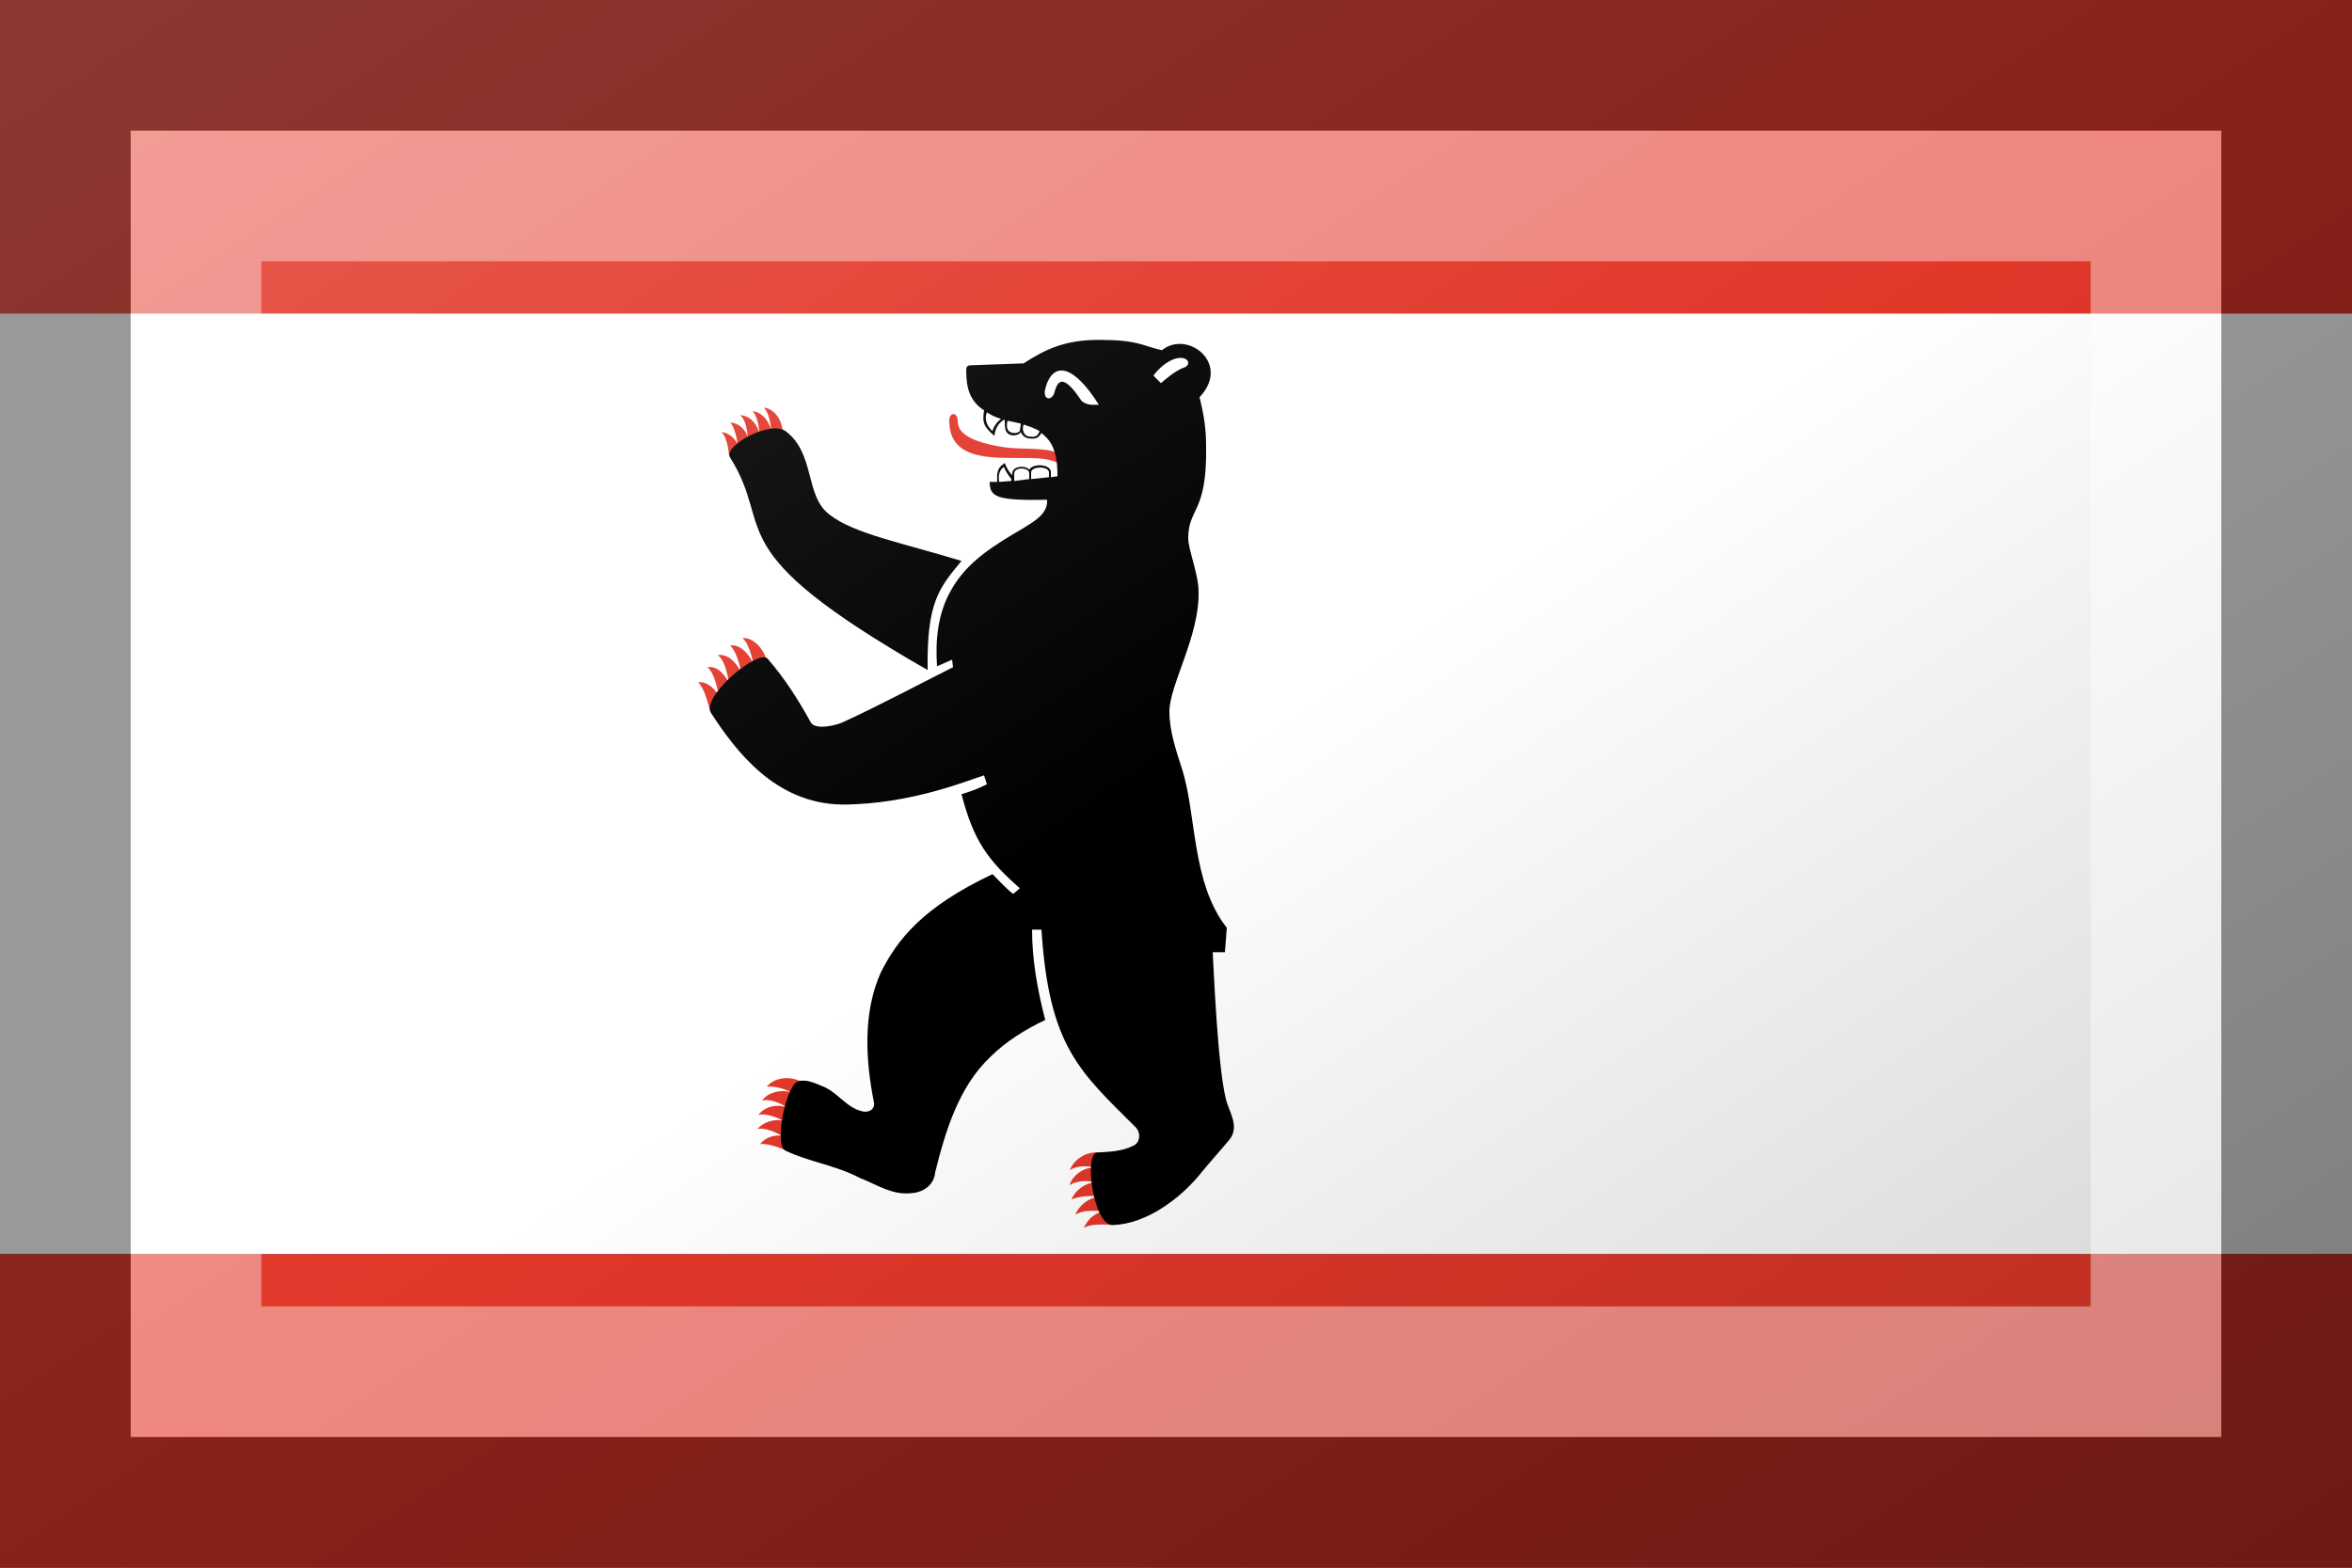 <?xml version="1.0"?>
<svg xmlns="http://www.w3.org/2000/svg" xmlns:xlink="http://www.w3.org/1999/xlink" version="1.1" width="540" height="360" viewBox="0 0 540 360">
<rect x="0" y="0" width="540" height="360" fill="#333333" stroke="none"/>
<!-- Generated by Kreative Vexillo v1.0 -->
<style>
.black{fill:rgb(0,0,0);}
.red{fill:rgb(226,56,42);}
.white{fill:rgb(255,255,255);}
</style>
<defs>
<path id="e1" d="M -0.127 -0.352 C -0.14 -0.358 -0.163 -0.355 -0.184 -0.358 C -0.227 -0.365 -0.232 -0.377 -0.232 -0.386 C -0.232 -0.395 -0.241 -0.396 -0.241 -0.386 C -0.241 -0.326 -0.151 -0.357 -0.126 -0.341 M -0.418 -0.372 C -0.418 -0.388 -0.428 -0.399 -0.438 -0.4 C -0.432 -0.393 -0.431 -0.383 -0.43 -0.374 C -0.432 -0.387 -0.442 -0.396 -0.45 -0.396 C -0.446 -0.392 -0.443 -0.382 -0.443 -0.372 C -0.444 -0.38 -0.451 -0.391 -0.463 -0.392 C -0.457 -0.386 -0.456 -0.376 -0.455 -0.367 C -0.456 -0.375 -0.464 -0.384 -0.474 -0.384 C -0.47 -0.381 -0.467 -0.369 -0.466 -0.361 C -0.467 -0.364 -0.473 -0.373 -0.483 -0.374 C -0.478 -0.369 -0.476 -0.358 -0.475 -0.349 M -0.435 -0.131 C -0.438 -0.143 -0.449 -0.156 -0.461 -0.155 C -0.455 -0.151 -0.451 -0.136 -0.449 -0.127 C -0.453 -0.137 -0.463 -0.149 -0.474 -0.147 C -0.468 -0.142 -0.464 -0.128 -0.462 -0.118 C -0.468 -0.13 -0.476 -0.138 -0.487 -0.137 C -0.479 -0.13 -0.477 -0.117 -0.475 -0.107 C -0.479 -0.115 -0.487 -0.126 -0.498 -0.124 C -0.491 -0.118 -0.488 -0.104 -0.486 -0.094 C -0.49 -0.1 -0.497 -0.109 -0.508 -0.108 C -0.501 -0.101 -0.498 -0.087 -0.495 -0.077 M -0.398 0.317 C -0.41 0.31 -0.427 0.312 -0.435 0.322 C -0.426 0.321 -0.413 0.325 -0.408 0.329 C -0.416 0.324 -0.434 0.327 -0.44 0.337 C -0.432 0.334 -0.42 0.34 -0.413 0.344 C -0.422 0.341 -0.435 0.341 -0.444 0.352 C -0.437 0.35 -0.425 0.354 -0.418 0.358 C -0.428 0.356 -0.439 0.36 -0.445 0.367 C -0.436 0.365 -0.425 0.371 -0.419 0.374 C -0.431 0.373 -0.438 0.378 -0.442 0.383 C -0.435 0.382 -0.423 0.386 -0.414 0.39 M -0.08 0.392 C -0.096 0.39 -0.109 0.4 -0.113 0.411 C -0.109 0.407 -0.095 0.405 -0.086 0.408 C -0.098 0.407 -0.111 0.417 -0.113 0.427 C -0.108 0.422 -0.092 0.421 -0.086 0.424 C -0.097 0.424 -0.108 0.433 -0.111 0.442 C -0.106 0.439 -0.091 0.437 -0.083 0.439 C -0.095 0.441 -0.104 0.45 -0.107 0.458 C -0.099 0.453 -0.09 0.454 -0.078 0.454 C -0.09 0.459 -0.094 0.464 -0.098 0.472 C -0.091 0.468 -0.079 0.468 -0.067 0.469"/>
<path id="e2" d="M -0.162 -0.447 L -0.218 -0.445 C -0.221 -0.445 -0.223 -0.444 -0.223 -0.44 C -0.223 -0.42 -0.219 -0.407 -0.204 -0.397 C -0.206 -0.385 -0.205 -0.38 -0.193 -0.37 C -0.192 -0.379 -0.188 -0.384 -0.183 -0.387 C -0.182 -0.387 -0.182 -0.387 -0.182 -0.387 C -0.182 -0.383 -0.182 -0.378 -0.181 -0.376 C -0.179 -0.369 -0.168 -0.369 -0.165 -0.374 C -0.162 -0.367 -0.156 -0.367 -0.152 -0.367 C -0.147 -0.367 -0.145 -0.37 -0.143 -0.373 C -0.141 -0.371 -0.138 -0.369 -0.135 -0.365 C -0.127 -0.354 -0.126 -0.34 -0.126 -0.327 L -0.133 -0.326 V -0.332 C -0.134 -0.34 -0.152 -0.341 -0.156 -0.334 C -0.16 -0.339 -0.174 -0.338 -0.174 -0.33 V -0.328 C -0.178 -0.332 -0.18 -0.336 -0.182 -0.341 C -0.188 -0.337 -0.191 -0.334 -0.19 -0.321 C -0.193 -0.321 -0.195 -0.321 -0.198 -0.321 C -0.198 -0.305 -0.191 -0.301 -0.137 -0.302 C -0.136 -0.287 -0.151 -0.279 -0.162 -0.272 C -0.191 -0.255 -0.222 -0.237 -0.239 -0.206 C -0.253 -0.182 -0.256 -0.153 -0.254 -0.125 L -0.238 -0.132 L -0.237 -0.124 C -0.265 -0.11 -0.318 -0.082 -0.353 -0.066 C -0.361 -0.062 -0.383 -0.057 -0.388 -0.065 C -0.403 -0.092 -0.416 -0.112 -0.434 -0.133 C -0.444 -0.144 -0.506 -0.092 -0.494 -0.075 C -0.468 -0.035 -0.426 0.021 -0.355 0.022 C -0.281 0.022 -0.218 -0.005 -0.204 -0.009 L -0.201 4.999945E-4 C -0.21 0.005 -0.218 0.008 -0.228 0.011 C -0.215 0.061 -0.2 0.081 -0.166 0.111 L -0.173 0.117 C -0.179 0.113 -0.19 0.101 -0.195 0.096 C -0.269 0.131 -0.296 0.165 -0.314 0.201 C -0.333 0.244 -0.33 0.294 -0.321 0.339 C -0.32 0.347 -0.328 0.35 -0.334 0.348 C -0.351 0.344 -0.36 0.327 -0.377 0.321 C -0.384 0.318 -0.393 0.314 -0.401 0.316 C -0.414 0.318 -0.428 0.384 -0.415 0.39 C -0.39 0.402 -0.363 0.405 -0.336 0.419 C -0.318 0.426 -0.301 0.438 -0.28 0.435 C -0.268 0.434 -0.257 0.426 -0.256 0.413 C -0.245 0.369 -0.231 0.322 -0.197 0.29 C -0.181 0.274 -0.16 0.261 -0.139 0.251 C -0.147 0.22 -0.153 0.188 -0.153 0.155 L -0.143 0.155 C -0.135 0.28 -0.102 0.306 -0.043 0.365 C -0.037 0.371 -0.038 0.382 -0.046 0.385 C -0.058 0.391 -0.071 0.391 -0.084 0.392 C -0.098 0.393 -0.088 0.47 -0.067 0.469 C -0.031 0.468 0.006 0.44 0.028 0.412 C 0.037 0.401 0.048 0.389 0.057 0.378 C 0.068 0.364 0.056 0.348 0.053 0.335 C 0.044 0.299 0.04 0.194 0.039 0.179 L 0.052 0.179 L 0.054 0.153 C 0.016 0.105 0.022 0.031 0.006 -0.017 C -1.44355E-8 -0.036 -0.007 -0.056 -0.007 -0.077 C -0.007 -0.105 0.025 -0.157 0.024 -0.204 C 0.024 -0.223 0.013 -0.249 0.013 -0.261 C 0.013 -0.294 0.033 -0.287 0.032 -0.358 C 0.032 -0.377 0.03 -0.391 0.025 -0.411 C 0.059 -0.447 0.012 -0.483 -0.015 -0.461 C -0.037 -0.466 -0.04 -0.472 -0.082 -0.472 C -0.118 -0.472 -0.139 -0.462 -0.162 -0.447 M -0.228 -0.237 C -0.252 -0.208 -0.265 -0.193 -0.264 -0.121 C -0.491 -0.251 -0.425 -0.269 -0.474 -0.347 C -0.482 -0.359 -0.431 -0.387 -0.415 -0.375 C -0.383 -0.351 -0.395 -0.306 -0.368 -0.286 C -0.342 -0.266 -0.294 -0.257 -0.228 -0.237 M -0.089 -0.403 C -0.093 -0.403 -0.099 -0.405 -0.101 -0.408 C -0.121 -0.438 -0.126 -0.427 -0.129 -0.417 C -0.131 -0.407 -0.142 -0.407 -0.139 -0.42 C -0.131 -0.45 -0.109 -0.446 -0.082 -0.403 M -0.024 -0.434 C -0.018 -0.442 -0.01 -0.449 -8.0002844E-4 -0.452 C 0.013 -0.456 0.018 -0.445 0.007 -0.442 C -0.002 -0.438 -0.009 -0.432 -0.016 -0.426 M -0.201 -0.395 C -0.198 -0.393 -0.193 -0.39 -0.186 -0.388 C -0.19 -0.385 -0.194 -0.38 -0.195 -0.375 C -0.201 -0.38 -0.204 -0.388 -0.201 -0.395 M -0.165 -0.383 C -0.165 -0.38 -0.166 -0.377 -0.166 -0.375 C -0.169 -0.372 -0.177 -0.372 -0.179 -0.377 C -0.18 -0.379 -0.18 -0.383 -0.179 -0.386 C -0.174 -0.385 -0.169 -0.384 -0.165 -0.383 M -0.162 -0.382 C -0.156 -0.38 -0.15 -0.378 -0.145 -0.375 C -0.146 -0.372 -0.148 -0.369 -0.152 -0.369 C -0.156 -0.369 -0.16 -0.369 -0.162 -0.374 C -0.163 -0.376 -0.163 -0.379 -0.162 -0.382 M -0.188 -0.321 C -0.189 -0.328 -0.188 -0.333 -0.183 -0.337 C -0.181 -0.332 -0.178 -0.328 -0.175 -0.324 V -0.322 M -0.172 -0.322 V -0.33 C -0.172 -0.337 -0.156 -0.337 -0.156 -0.33 V -0.324 M -0.154 -0.324 V -0.331 C -0.154 -0.338 -0.135 -0.338 -0.135 -0.331 V -0.326"/>
<linearGradient id="glaze" x1="0%" y1="0%" x2="100%" y2="100%">
<stop offset="0%" stop-color="rgb(255,255,255)" stop-opacity="0.2"/>
<stop offset="49.999%" stop-color="rgb(255,255,255)" stop-opacity="0.0"/>
<stop offset="50.001%" stop-color="rgb(0,0,0)" stop-opacity="0.0"/>
<stop offset="100%" stop-color="rgb(0,0,0)" stop-opacity="0.2"/>
</linearGradient>
</defs>
<g>
<g>
<rect x="0" y="0" width="540" height="72" class="red"/>
<rect x="0" y="72" width="540" height="216" class="white"/>
<rect x="0" y="288" width="540" height="72" class="red"/>
</g>
<use xlink:href="#e1" transform="translate(270 180) scale(216 216) rotate(0)" class="red"/>
<use xlink:href="#e2" transform="translate(270 180) scale(216 216) rotate(0)" class="black"/>
</g>
<g>
<rect x="0" y="0" width="540" height="360" fill="url(#glaze)"/>
<path d="M 30 30 L 510 30 L 510 330 L 30 330 Z M 60 60 L 60 300 L 480 300 L 480 60 Z" fill="rgb(255,255,255)" opacity="0.4"/>
<path d="M 0 0 L 540 0 L 540 360 L 0 360 Z M 30 30 L 30 330 L 510 330 L 510 30 Z" fill="rgb(0,0,0)" opacity="0.4"/>
</g>
</svg>
